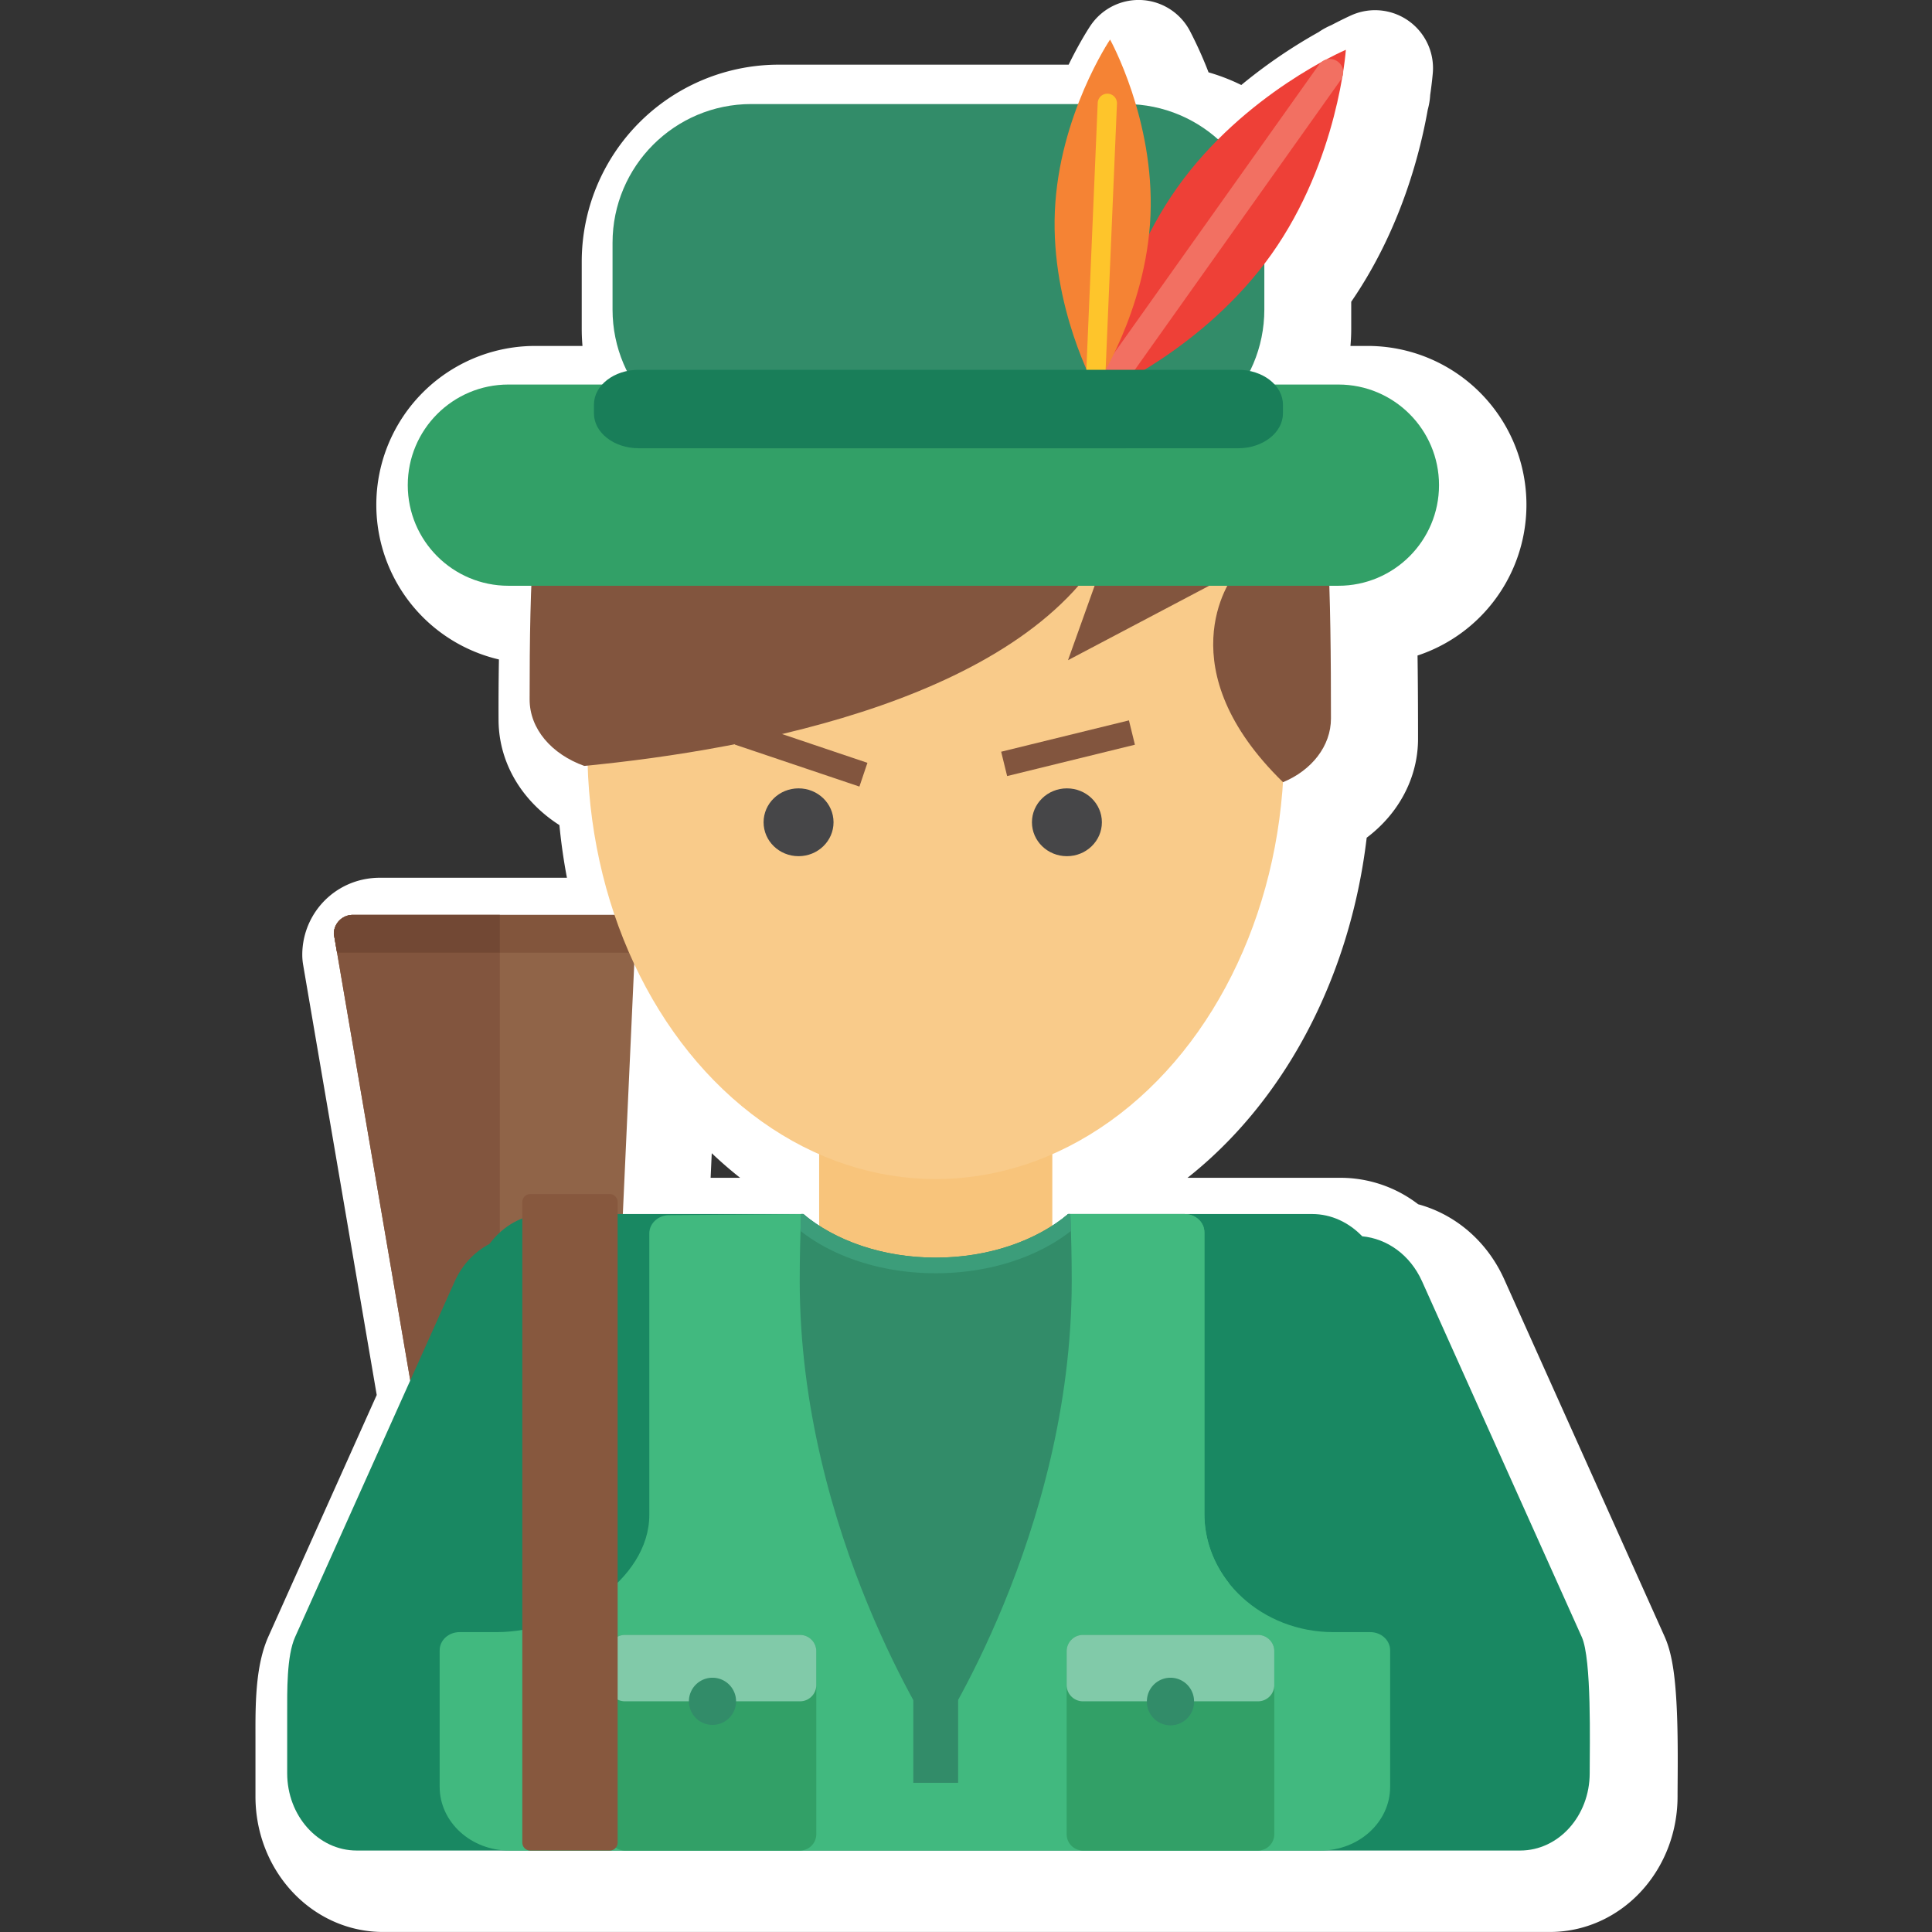 <svg width="100" height="100" viewBox="0 0 26.458 26.458" xmlns="http://www.w3.org/2000/svg"><rect x="0" y="0" width="26.458" height="26.458" fill="#333333" stroke="none"/><g clip-rule="evenodd" image-rendering="optimizeQuality" shape-rendering="geometricPrecision" text-rendering="geometricPrecision"><path d="M15.593.793s-.231.344-.439.886h-4.488A1.906 1.906 0 0 0 8.76 3.585v.916c0 .304.073.591.2.846a.638.638 0 0 0-.341.184h-1.29a1.382 1.382 0 0 0 0 2.764h.317a38.26 38.26 0 0 0-.025 1.56c0 .407.302.753.75.914a.826.826 0 0 1 .05-.005 4.784 5.917 0 0 0 .37 2.05H5.194a.3.3 0 0 0-.052.006.261.261 0 0 0-.209.256l.044.258 1.005 5.874-1.58 3.523c-.118.261-.11.746-.11 1.063v.808c0 .587.427 1.062.954 1.062h15.98c.527 0 .954-.475.954-1.062 0-.398.029-1.566-.11-1.87l-2.193-4.885c-.164-.366-.481-.586-.821-.618a.954.954 0 0 0-.689-.306h-3.35c-.05.042-.103.08-.158.119l-.029.02-.03.018v-.985a4.784 5.917 0 0 0 3.164-5.107l.004.004c.395-.163.658-.498.658-.874 0-.632-.004-1.249-.022-1.824h.125a1.381 1.381 0 1 0 0-2.763h-.876a.637.637 0 0 0-.342-.184c.127-.255.2-.542.2-.847v-.63c.033-.041.066-.082.097-.126.643-.906.883-1.903.972-2.431a.18.18 0 0 0 .014-.081c.028-.184.037-.299.037-.299s-.105.047-.27.135a.188.188 0 0 0-.072.04 6.32 6.32 0 0 0-1.414 1.057 1.895 1.895 0 0 0-1.128-.48 4.807 4.807 0 0 0-.354-.892zM9.059 13.477a4.784 5.917 0 0 0 2.538 2.617v.987l-.028-.018-.034-.023a2.175 2.175 0 0 1-.155-.117H8.901z" fill="#906448" stroke="#fff" stroke-width="1.587" stroke-linejoin="round"/><g transform="translate(-120.705 -81.29) scale(.115)" fill-rule="evenodd"><path d="M1100.358 882.321h22.01l2.83-62.005.101-2.234a2.262 2.262 0 0 0-2.27-2.266h-31.399a2.268 2.268 0 0 0-2.267 2.266l.385 2.234z" fill="#906448" fill-rule="nonzero"/><path class="fil2" d="M1100.358 882.321h8.772v-66.505h-17.5a2.268 2.268 0 0 0-2.267 2.266l.385 2.234z" fill="#82553e" fill-rule="nonzero"/><path d="M1125.198 820.316h-35.45l-.385-2.234a2.268 2.268 0 0 1 2.267-2.266h31.4a2.262 2.262 0 0 1 2.269 2.266z" fill="#82553c" fill-rule="nonzero"/><path d="M1109.13 820.316h-19.382l-.385-2.234a2.268 2.268 0 0 1 2.267-2.266h17.5z" fill="#724834" fill-rule="nonzero"/><path d="M1174.922 861.562a4.63 4.63 0 0 1-4.625 4.631h-18.516a4.63 4.63 0 0 1-4.626-4.631v-20.247a4.63 4.63 0 0 1 4.626-4.628h18.516a4.63 4.63 0 0 1 4.625 4.628z" fill="#f8c47b" fill-rule="nonzero"/><ellipse cx="1161.038" cy="795.975" rx="41.484" ry="51.302" fill="#f9cb8a"/><path class="fil2" d="M1208.104 792.433c0 3.267-2.286 6.168-5.708 7.583-13.718-13.383-6.598-24.01-5.447-25.156l-20.158 10.627 5.306-14.842c-9.697 19.337-42.922 25.498-62.912 27.433-3.889-1.4-6.507-4.4-6.507-7.92 0-14.266.321-25.71 3.317-34.396h89.575c2.314 8.49 2.534 22.093 2.534 36.671z" fill="#82553e" fill-rule="nonzero"/><path class="fil7" d="M1220.972 764.642c0 6.62-5.365 11.983-11.982 11.983h-98.84c-6.618 0-11.983-5.363-11.983-11.983 0-6.614 5.365-11.98 11.982-11.98h98.841c6.617 0 11.982 5.366 11.982 11.98z" fill="#32a067" fill-rule="nonzero"/><path class="fil8" d="M1200.17 743.727c0 9.124-7.395 16.523-16.523 16.523h-44.572c-9.126 0-16.523-7.4-16.523-16.523v-7.942c0-9.123 7.397-16.525 16.523-16.525h44.572c9.128 0 16.523 7.402 16.523 16.525z" fill="#328c69" fill-rule="nonzero"/><path d="M1201.005 737.166c-8.002 11.26-20.088 16.405-20.088 16.405s.887-13.11 8.882-24.367c7.997-11.261 20.08-16.405 20.08-16.405s-.878 13.105-8.874 24.367z" fill="#ee4037" fill-rule="nonzero"/><path d="M1177.089 758.675a1.585 1.585 0 0 1-.238-2.107l29.835-42.009a1.583 1.583 0 0 1 2.208-.37c.728.515.878 1.491.368 2.206l-29.834 42.002c-.508.71-1.49.878-2.209.376l-.13-.098z" fill="#f27062" fill-rule="nonzero"/><path d="M1186.612 732.542c-.488 11.443-6.58 20.474-6.58 20.474s-5.294-9.522-4.808-20.962c.486-11.44 6.576-20.474 6.576-20.474s5.3 9.519 4.812 20.962z" fill="#f58334" fill-rule="nonzero"/><path d="M1179.714 757.63a1.146 1.146 0 0 1-.974-1.186l1.588-37.32a1.148 1.148 0 0 1 1.197-1.097 1.137 1.137 0 0 1 1.095 1.198l-1.59 37.317a1.153 1.153 0 0 1-1.196 1.097c-.044-.003-.084-.003-.12-.008z" fill="#fec52b" fill-rule="nonzero"/><path d="M1202.384 756.102c0 2.29-2.39 4.148-5.339 4.148h-71.368c-2.949 0-5.34-1.858-5.34-4.148v-1.049c0-2.289 2.391-4.147 5.34-4.147h71.369c2.948 0 5.338 1.858 5.338 4.147z" fill="#197e59" fill-rule="nonzero"/><path d="m1237.97 901.803-19.02-42.353c-1.427-3.172-4.177-5.077-7.124-5.358-1.57-1.632-3.657-2.652-5.973-2.652h-29.042c-3.8 3.557-9.455 5.814-15.773 5.814-6.317 0-11.973-2.257-15.772-5.814h-30.653c-2.714 0-5.111 1.405-6.723 3.566-1.72.906-3.206 2.399-4.127 4.444l-19.009 42.353c-1.019 2.26-.947 6.47-.947 9.215v7.01c0 5.087 3.704 9.21 8.274 9.21h138.558c4.572 0 8.276-4.123 8.276-9.21 0-3.45.25-13.579-.944-16.225z" fill="#198862" fill-rule="nonzero"/><path class="fil15" d="M1212.786 901.229h-4.387c-8.475 0-15.369-6.322-15.369-14.097V853.61c0-1.197-1.06-2.17-2.366-2.17h-13.853c-3.8 3.327-9.455 5.438-15.773 5.438-6.317 0-11.973-2.11-15.772-5.438l-15.97.138c-1.305 0-2.365.972-2.365 2.169v33.522c0 7.775-9.738 13.96-18.214 13.96h-4.386c-1.308 0-2.365.97-2.365 2.167v16.255c0 4.183 3.712 7.587 8.276 7.587h96.633c4.564 0 8.277-3.404 8.277-7.587v-16.255c0-1.197-1.059-2.167-2.366-2.167z" fill="#41b97f" fill-rule="nonzero"/><path class="fil15" d="M1195.972 895.416c-1.85-2.327-2.942-5.19-2.942-8.284V853.61c0-1.197-1.06-2.17-2.366-2.17h-13.853c-.587.514-1.218.999-1.889 1.451v42.525z" fill="#41b97f" fill-rule="nonzero"/><path class="fil8" d="M1177.234 859.43c0 30.053-16.203 54.413-16.203 54.413s-16.189-24.36-16.189-54.414c0-2.72.06-5.375.167-7.989h.257c3.8 3.176 9.455 5.191 15.772 5.191 6.318 0 11.974-2.015 15.773-5.19h.256c.108 2.613.167 5.268.167 7.988z" fill="#328c69" fill-rule="nonzero"/><path class="fil8" d="M1158.368 919.173h5.338V893.41h-5.338z" fill="#328c69" fill-rule="nonzero"/><path class="fil7" d="M1146.815 903.5v21.8a1.944 1.944 0 0 1-1.936 1.938h-20.85a1.944 1.944 0 0 1-1.938-1.939v-21.8c0-1.065.872-1.938 1.939-1.938h20.85c1.064 0 1.935.873 1.935 1.938z" fill="#32a067" fill-rule="nonzero"/><path class="fil16" d="M1146.815 903.5v4.027c0 1.08-.871 1.94-1.936 1.94h-20.85a1.937 1.937 0 0 1-1.938-1.94v-4.028c0-1.065.872-1.938 1.939-1.938h20.85c1.064 0 1.935.873 1.935 1.938z" fill="#81caa9" fill-rule="nonzero"/><path class="fil8" d="M1137.263 909.468a2.808 2.808 0 1 1-5.617 0 2.808 2.808 0 0 1 5.617 0z" fill="#328c69" fill-rule="nonzero"/><path class="fil7" d="M1201.355 903.5v21.8c0 1.065-.87 1.938-1.937 1.938h-20.851a1.944 1.944 0 0 1-1.937-1.939v-21.8c0-1.065.872-1.938 1.937-1.938h20.851c1.066 0 1.937.873 1.937 1.938z" fill="#32a067" fill-rule="nonzero"/><path class="fil16" d="M1201.355 903.5v4.027c0 1.08-.87 1.94-1.937 1.94h-20.851a1.937 1.937 0 0 1-1.937-1.94v-4.028c0-1.065.872-1.938 1.937-1.938h20.851c1.066 0 1.937.873 1.937 1.938z" fill="#81caa9" fill-rule="nonzero"/><path class="fil8" d="M1191.8 909.468a2.808 2.808 0 1 1-5.615 0 2.808 2.808 0 0 1 5.616 0z" fill="#328c69" fill-rule="nonzero"/><path d="M1123.161 926.28c0 .53-.41.958-.914.958h-9.525c-.505 0-.916-.428-.916-.958v-76.255c0-.531.411-.958.915-.958h9.526c.505 0 .914.427.914.958z" fill="#87583e" fill-rule="nonzero"/><ellipse class="fil18" cx="1144.704" cy="804.789" rx="4.165" ry="4.038" fill="#464648"/><ellipse class="fil18" cx="1176.661" cy="804.789" rx="4.165" ry="4.038" fill="#464648"/><path class="fil19" d="m1168.83 796.388 15.217-3.733.711 2.898-15.216 3.733zM1152.905 797.71l-14.847-5.005-.953 2.828 14.847 5.005z" fill="#82553e"/><path d="M1147.155 854.966c3.737 2.199 8.585 3.527 13.883 3.527 5.299 0 10.147-1.328 13.884-3.527.791-.465 1.533-.97 2.218-1.509-.02-.675-.046-1.347-.073-2.017h-.256c-.587.49-1.218.954-1.889 1.385-3.673 2.365-8.542 3.806-13.884 3.806-5.341 0-10.21-1.44-13.883-3.806a18.869 18.869 0 0 1-1.89-1.385h-.256c-.028.67-.052 1.342-.073 2.017.685.54 1.427 1.044 2.219 1.51z" fill="#3c9d7a"/></g></g></svg>